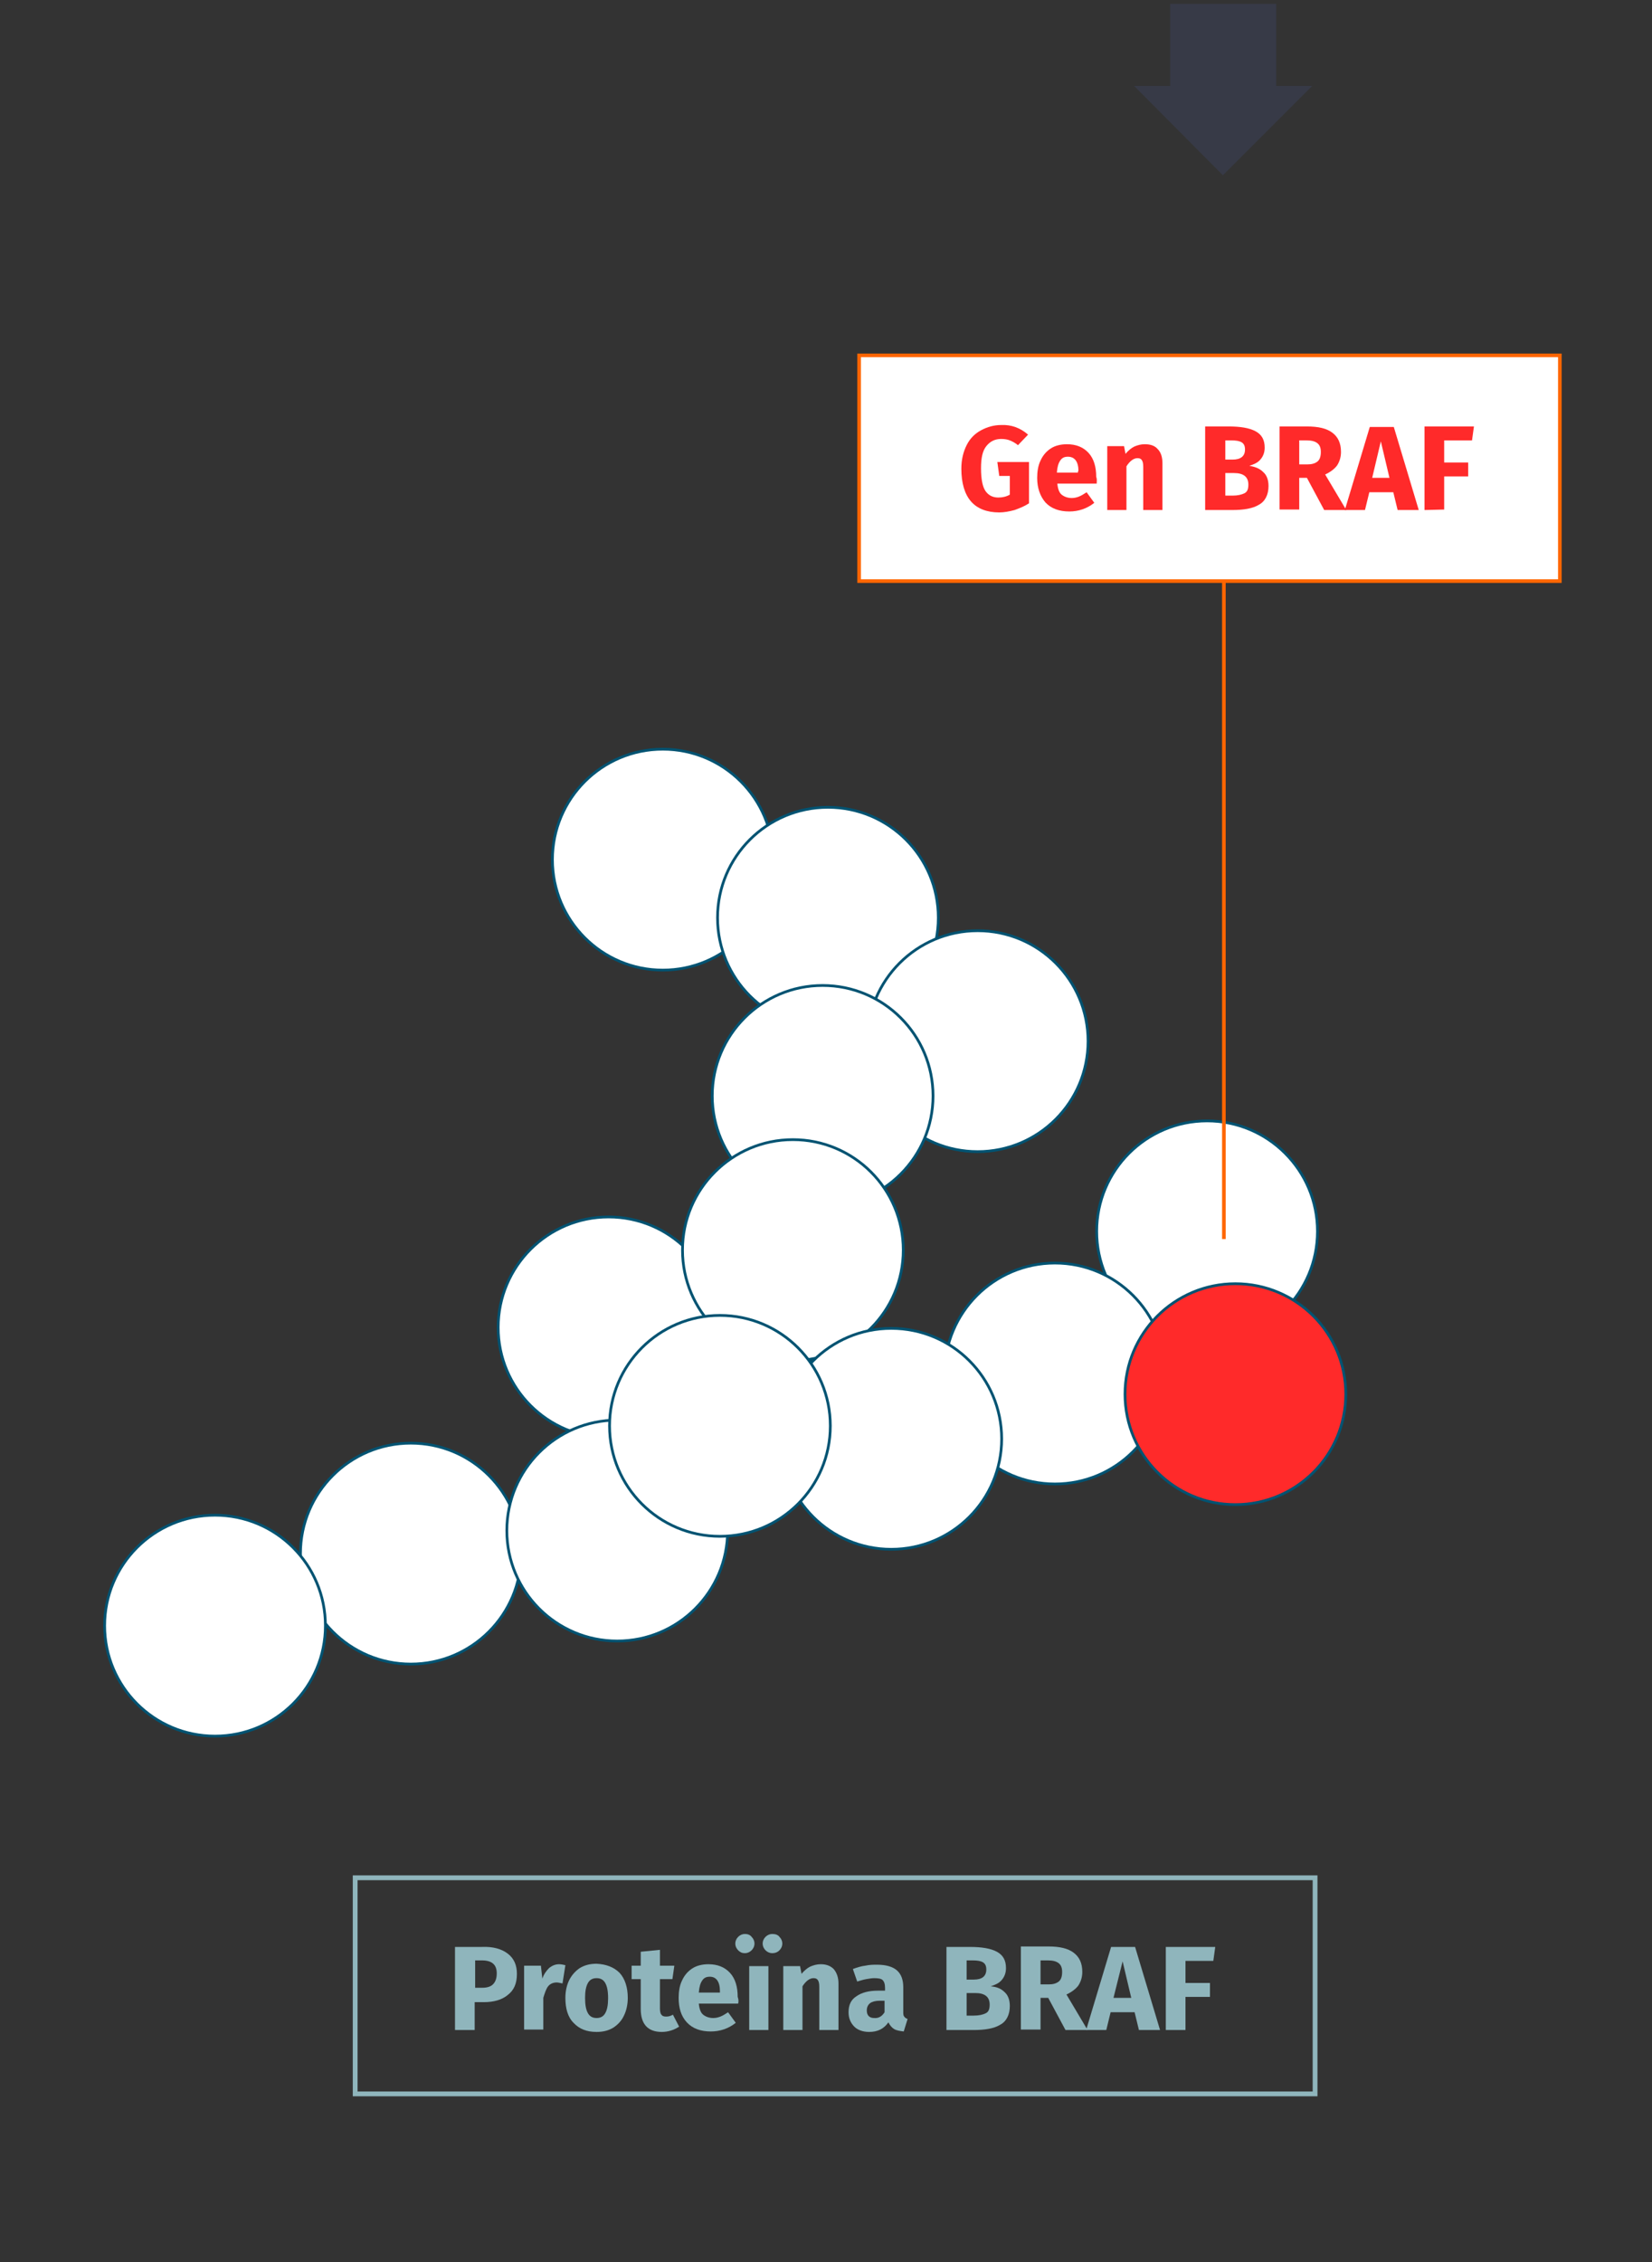 <?xml version="1.0" encoding="utf-8"?>
<!-- Generator: Adobe Illustrator 24.1.0, SVG Export Plug-In . SVG Version: 6.00 Build 0)  -->
<svg version="1.1" id="Capa_1" xmlns="http://www.w3.org/2000/svg" xmlns:xlink="http://www.w3.org/1999/xlink" x="0px" y="0px"
	 viewBox="0 0 344.2 471" style="enable-background:new 0 0 344.2 471;" xml:space="preserve">
<rect x="0" y="0" width="344.2" height="471" fill="#333333" stroke="none"/>
<style type="text/css">
	.st0{fill:none;stroke:#8FB5BC;stroke-miterlimit:10;}
	.st1{enable-background:new    ;}
	.st2{fill:#8FB5BC;}
	.st3{fill:#FFFFFF;stroke:#005372;stroke-width:0.567;stroke-miterlimit:10;}
	.st4{fill:#FFFFFF;stroke:#005372;stroke-width:0.567;stroke-miterlimit:10;}
	.st5{fill:#FF2A2A;stroke:#005372;stroke-width:0.567;stroke-miterlimit:10;}
	.st6{fill:#FFFFFF;stroke:#FF6600;stroke-width:0.75;stroke-miterlimit:10;}
	.st7{fill:none;stroke:#FF6600;stroke-width:0.75;stroke-miterlimit:10;}
	.st8{fill:#FF2A2A;}
	.st9{fill:#373A47;}
</style>
<g id="Capa_1_1_">
	<g>
		<rect x="74" y="391" class="st0" width="200" height="45"/>
		<g>
			<g class="st1">
				<path class="st2" d="M105.8,406.8c1.3,1,1.9,2.4,1.9,4.2c0,2-0.6,3.4-1.9,4.4c-1.2,1-2.9,1.5-5,1.5h-1.9v5.8h-4.1v-17.3h5.6
					C102.7,405.3,104.5,405.8,105.8,406.8z M102.7,413.2c0.5-0.5,0.8-1.2,0.8-2.3c0-1.8-1-2.7-3.1-2.7H99v5.7h1.5
					C101.4,413.9,102.2,413.7,102.7,413.2z"/>
				<path class="st2" d="M117.8,409.2l-0.6,3.8c-0.5-0.1-0.9-0.2-1.2-0.2c-0.8,0-1.4,0.3-1.8,0.8s-0.7,1.4-1,2.4v6.6h-4v-13.3h3.5
					l0.3,2.7c0.3-0.9,0.8-1.6,1.4-2.2c0.6-0.5,1.3-0.8,2.1-0.8C116.9,409,117.4,409.1,117.8,409.2z"/>
				<path class="st2" d="M129.1,410.8c1.1,1.2,1.7,3,1.7,5.2c0,1.4-0.3,2.7-0.8,3.7c-0.5,1.1-1.3,1.9-2.2,2.5
					c-1,0.6-2.1,0.9-3.5,0.9c-2,0-3.6-0.6-4.8-1.9c-1.2-1.2-1.7-3-1.7-5.2c0-1.4,0.3-2.7,0.8-3.7s1.3-1.9,2.2-2.5
					c1-0.6,2.1-0.9,3.5-0.9C126.3,409,127.9,409.6,129.1,410.8z M122.5,412.9c-0.4,0.7-0.6,1.7-0.6,3.1c0,1.5,0.2,2.5,0.6,3.2
					s1,1,1.8,1s1.4-0.3,1.8-1s0.6-1.7,0.6-3.1c0-1.5-0.2-2.5-0.6-3.2s-1-1-1.8-1S122.9,412.2,122.5,412.9z"/>
				<path class="st2" d="M141.5,422c-0.5,0.3-1,0.6-1.7,0.8c-0.6,0.2-1.3,0.3-1.9,0.3c-2.9,0-4.4-1.6-4.4-4.8v-6.2h-1.9v-2.8h1.9
					v-2.9l4-0.4v3.3h3l-0.4,2.8h-2.6v6.1c0,0.6,0.1,1.1,0.3,1.3c0.2,0.3,0.5,0.4,1,0.4s0.9-0.1,1.4-0.4L141.5,422z"/>
				<path class="st2" d="M153.8,417.2h-8.2c0.1,1.1,0.4,1.9,0.9,2.3s1.2,0.7,2.1,0.7c0.5,0,1-0.1,1.5-0.3s1-0.5,1.6-0.9l1.6,2.2
					c-1.5,1.2-3.3,1.8-5.2,1.8c-2.1,0-3.8-0.6-5-1.9s-1.7-3-1.7-5.1c0-1.3,0.2-2.6,0.7-3.6c0.5-1.1,1.2-1.9,2.1-2.5
					c0.9-0.6,2.1-0.9,3.4-0.9c1.9,0,3.4,0.6,4.5,1.8c1.1,1.2,1.6,2.9,1.6,5C153.9,416.3,153.9,416.8,153.8,417.2z M150,414.6
					c0-2-0.8-3-2.1-3c-0.7,0-1.2,0.2-1.6,0.8s-0.6,1.3-0.7,2.5h4.4L150,414.6L150,414.6z"/>
				<path class="st2" d="M156.6,403.3c0.4,0.4,0.6,0.9,0.6,1.4s-0.2,1-0.6,1.4c-0.4,0.4-0.9,0.6-1.4,0.6c-0.6,0-1-0.2-1.4-0.6
					s-0.6-0.9-0.6-1.4s0.2-1,0.6-1.4c0.4-0.4,0.9-0.6,1.4-0.6C155.8,402.7,156.3,402.9,156.6,403.3z M160.1,409.4v13.3h-4v-13.3
					H160.1z M162.4,403.3c0.4,0.4,0.6,0.9,0.6,1.4s-0.2,1-0.6,1.4c-0.4,0.4-0.9,0.6-1.5,0.6c-0.5,0-1-0.2-1.4-0.6s-0.6-0.9-0.6-1.4
					s0.2-1,0.6-1.4c0.4-0.4,0.9-0.6,1.4-0.6C161.6,402.7,162.1,402.9,162.4,403.3z"/>
				<path class="st2" d="M173.7,410c0.6,0.7,1,1.7,1,3v9.7h-4v-9c0-0.7-0.1-1.1-0.3-1.4s-0.5-0.4-0.9-0.4c-0.8,0-1.6,0.6-2.3,1.7
					v9.1h-4v-13.3h3.5l0.3,1.6c0.6-0.7,1.2-1.2,1.8-1.5c0.7-0.3,1.4-0.5,2.2-0.5C172.1,409,173,409.3,173.7,410z"/>
				<path class="st2" d="M188.4,419.9c0.1,0.2,0.4,0.4,0.7,0.5l-0.8,2.6c-0.8-0.1-1.5-0.2-2-0.5s-0.9-0.8-1.2-1.4
					c-0.9,1.3-2.2,2-4,2c-1.3,0-2.4-0.4-3.1-1.1c-0.8-0.8-1.2-1.8-1.2-3c0-1.5,0.5-2.6,1.6-3.3c1.1-0.8,2.6-1.2,4.6-1.2h1.4v-0.6
					c0-0.8-0.2-1.3-0.5-1.6c-0.3-0.3-0.9-0.4-1.8-0.4c-0.4,0-1,0.1-1.6,0.2s-1.2,0.3-1.9,0.5l-0.9-2.6c0.8-0.3,1.7-0.6,2.6-0.7
					c0.9-0.2,1.7-0.2,2.4-0.2c1.9,0,3.3,0.4,4.2,1.2c0.9,0.8,1.3,2,1.3,3.5v5.2C188.2,419.3,188.2,419.7,188.4,419.9z M184.3,419
					v-2.4h-1c-0.9,0-1.6,0.2-2,0.5s-0.7,0.8-0.7,1.5c0,0.5,0.1,0.9,0.4,1.2c0.3,0.3,0.7,0.4,1.1,0.4
					C183.1,420.3,183.8,419.8,184.3,419z"/>
				<path class="st2" d="M209.3,414.8c0.7,0.6,1.1,1.6,1.1,2.9c0,1.8-0.7,3.2-2,3.9c-1.3,0.8-3.2,1.1-5.6,1.1h-5.6v-17.3h4.9
					c2.4,0,4.3,0.3,5.6,1s1.9,1.8,1.9,3.4c0,1-0.3,1.8-0.9,2.5s-1.4,1-2.3,1.3C207.7,413.7,208.6,414.1,209.3,414.8z M201.4,408.2v4
					h1.5c1.7,0,2.6-0.7,2.6-2.1c0-0.7-0.2-1.2-0.7-1.5s-1.2-0.4-2.2-0.4H201.4z M205.4,419.2c0.6-0.3,0.8-0.9,0.8-1.8
					c0-1.6-1-2.4-3-2.4h-1.8v4.7h1.5C204,419.7,204.8,419.5,205.4,419.2z"/>
				<path class="st2" d="M218.4,416h-1.6v6.6h-4.1v-17.3h5.7c2.4,0,4.1,0.4,5.3,1.3s1.8,2.2,1.8,4c0,1.1-0.3,2-0.8,2.8
					c-0.5,0.7-1.4,1.4-2.5,1.9l4.4,7.4H222L218.4,416z M216.8,413.2h1.7c0.9,0,1.6-0.2,2.1-0.6s0.7-1.1,0.7-2c0-0.8-0.2-1.4-0.7-1.8
					s-1.2-0.6-2.3-0.6h-1.5V413.2z"/>
				<path class="st2" d="M237.3,422.7l-0.9-3.7h-5l-0.9,3.7h-4.2l5.2-17.3h5l5.2,17.3H237.3z M232,416h3.7l-1.8-7.6L232,416z"/>
				<path class="st2" d="M242.9,422.7v-17.3h10.3l-0.4,2.9H247v4.6h5.1v2.9H247v6.9H242.9z"/>
			</g>
		</g>
	</g>
	<g>
		<circle class="st3" cx="251.5" cy="256.4" r="23"/>
		<circle class="st3" cx="138.1" cy="179" r="23"/>
		<circle class="st3" cx="85.6" cy="323.5" r="23"/>
		<circle class="st3" cx="172.5" cy="191.1" r="23"/>
		<circle class="st3" cx="44.8" cy="338.5" r="23"/>
		<ellipse class="st4" cx="203.7" cy="216.8" rx="23" ry="23"/>
		<circle class="st3" cx="126.8" cy="276.4" r="23"/>
		<ellipse class="st4" cx="219.8" cy="286" rx="23" ry="23"/>
		<circle class="st3" cx="171.4" cy="228.2" r="23"/>
		<circle class="st3" cx="165.2" cy="260.3" r="23"/>
		<circle class="st3" cx="128.6" cy="318.7" r="23"/>
		<circle class="st3" cx="185.7" cy="299.6" r="23"/>
		<circle class="st3" cx="150" cy="296.9" r="23"/>
		<circle class="st5" cx="257.4" cy="290.3" r="23"/>
	</g>
	<g>
		<rect x="179" y="74" class="st6" width="146" height="47"/>
		<line class="st7" x1="255" y1="258" x2="255" y2="121"/>
		<g>
			<g class="st1">
				<path class="st8" d="M214.2,90.5l-2.1,2.2c-0.6-0.5-1.2-0.8-1.7-1s-1.1-0.3-1.8-0.3c-1.3,0-2.3,0.5-3.1,1.5s-1.1,2.5-1.1,4.6
					c0,2.2,0.3,3.8,0.9,4.7c0.6,0.9,1.5,1.4,2.7,1.4c0.9,0,1.7-0.2,2.4-0.6v-3.9h-2.2l-0.4-2.9h6.6v8.6c-0.9,0.6-1.9,1-3,1.4
					c-1.1,0.3-2.2,0.5-3.2,0.5c-2.6,0-4.6-0.8-5.9-2.3c-1.3-1.5-2-3.8-2-6.8c0-1.9,0.4-3.5,1.1-4.9c0.7-1.4,1.7-2.4,3-3.1
					s2.7-1.1,4.2-1.1C210.7,88.4,212.6,89.1,214.2,90.5z"/>
				<path class="st8" d="M228.5,100.7h-8.2c0.1,1.1,0.4,1.9,0.9,2.3s1.2,0.7,2.1,0.7c0.5,0,1-0.1,1.5-0.3s1-0.5,1.6-0.9l1.6,2.2
					c-1.5,1.2-3.3,1.8-5.2,1.8c-2.1,0-3.8-0.6-5-1.9c-1.1-1.3-1.7-3-1.7-5.1c0-1.3,0.2-2.6,0.7-3.6c0.5-1.1,1.2-1.9,2.1-2.5
					s2.1-0.9,3.4-0.9c1.9,0,3.4,0.6,4.5,1.8c1.1,1.2,1.6,2.9,1.6,5C228.6,99.8,228.5,100.3,228.5,100.7z M224.7,98.1
					c0-2-0.8-3-2.2-3c-0.7,0-1.2,0.2-1.6,0.8s-0.6,1.3-0.7,2.5h4.4v-0.3H224.7z"/>
				<path class="st8" d="M241.2,93.5c0.7,0.7,1,1.7,1,3v9.7h-4v-9c0-0.7-0.1-1.1-0.3-1.4s-0.5-0.4-0.9-0.4c-0.8,0-1.6,0.6-2.3,1.7
					v9.1h-4V92.9h3.5l0.3,1.6c0.6-0.7,1.2-1.2,1.8-1.5c0.7-0.3,1.4-0.5,2.2-0.5C239.7,92.5,240.6,92.8,241.2,93.5z"/>
				<path class="st8" d="M263.2,98.3c0.7,0.6,1.1,1.6,1.1,2.9c0,1.8-0.7,3.2-2,3.9c-1.3,0.8-3.2,1.1-5.6,1.1h-5.6V88.8h4.9
					c2.4,0,4.3,0.3,5.6,1c1.3,0.7,1.9,1.8,1.9,3.4c0,1-0.3,1.8-0.9,2.5s-1.4,1-2.3,1.3C261.6,97.2,262.5,97.6,263.2,98.3z
					 M255.3,91.7v4h1.5c1.7,0,2.6-0.7,2.6-2.1c0-0.7-0.2-1.2-0.7-1.5s-1.2-0.4-2.2-0.4H255.3z M259.3,102.7c0.6-0.3,0.8-0.9,0.8-1.8
					c0-1.6-1-2.4-3-2.4h-1.8v4.7h1.5C257.9,103.2,258.7,103,259.3,102.7z"/>
				<path class="st8" d="M272.3,99.5h-1.6v6.6h-4.1V88.8h5.7c2.4,0,4.1,0.4,5.3,1.3c1.2,0.9,1.8,2.2,1.8,4c0,1.1-0.3,2-0.8,2.8
					c-0.5,0.7-1.4,1.4-2.5,1.9l4.4,7.4h-4.6L272.3,99.5z M270.7,96.7h1.7c0.9,0,1.6-0.2,2.1-0.6s0.7-1.1,0.7-2
					c0-0.8-0.2-1.4-0.7-1.8s-1.2-0.6-2.3-0.6h-1.5L270.7,96.7L270.7,96.7z"/>
				<path class="st8" d="M291.2,106.2l-0.9-3.7h-5l-0.9,3.7h-4.2l5.2-17.3h5l5.2,17.3H291.2z M285.9,99.5h3.6l-1.8-7.6L285.9,99.5z"
					/>
				<path class="st8" d="M296.8,106.2V88.8h10.3l-0.4,2.9h-5.8v4.6h5v2.9h-5v6.9L296.8,106.2L296.8,106.2z"/>
			</g>
		</g>
	</g>
	<g>
		<g>
			<polygon class="st9" points="265.9,0.8 265.9,17.9 273.4,17.9 254.8,36.5 236.3,17.9 243.8,17.9 243.8,0.8 			"/>
		</g>
	</g>
</g>
</svg>
